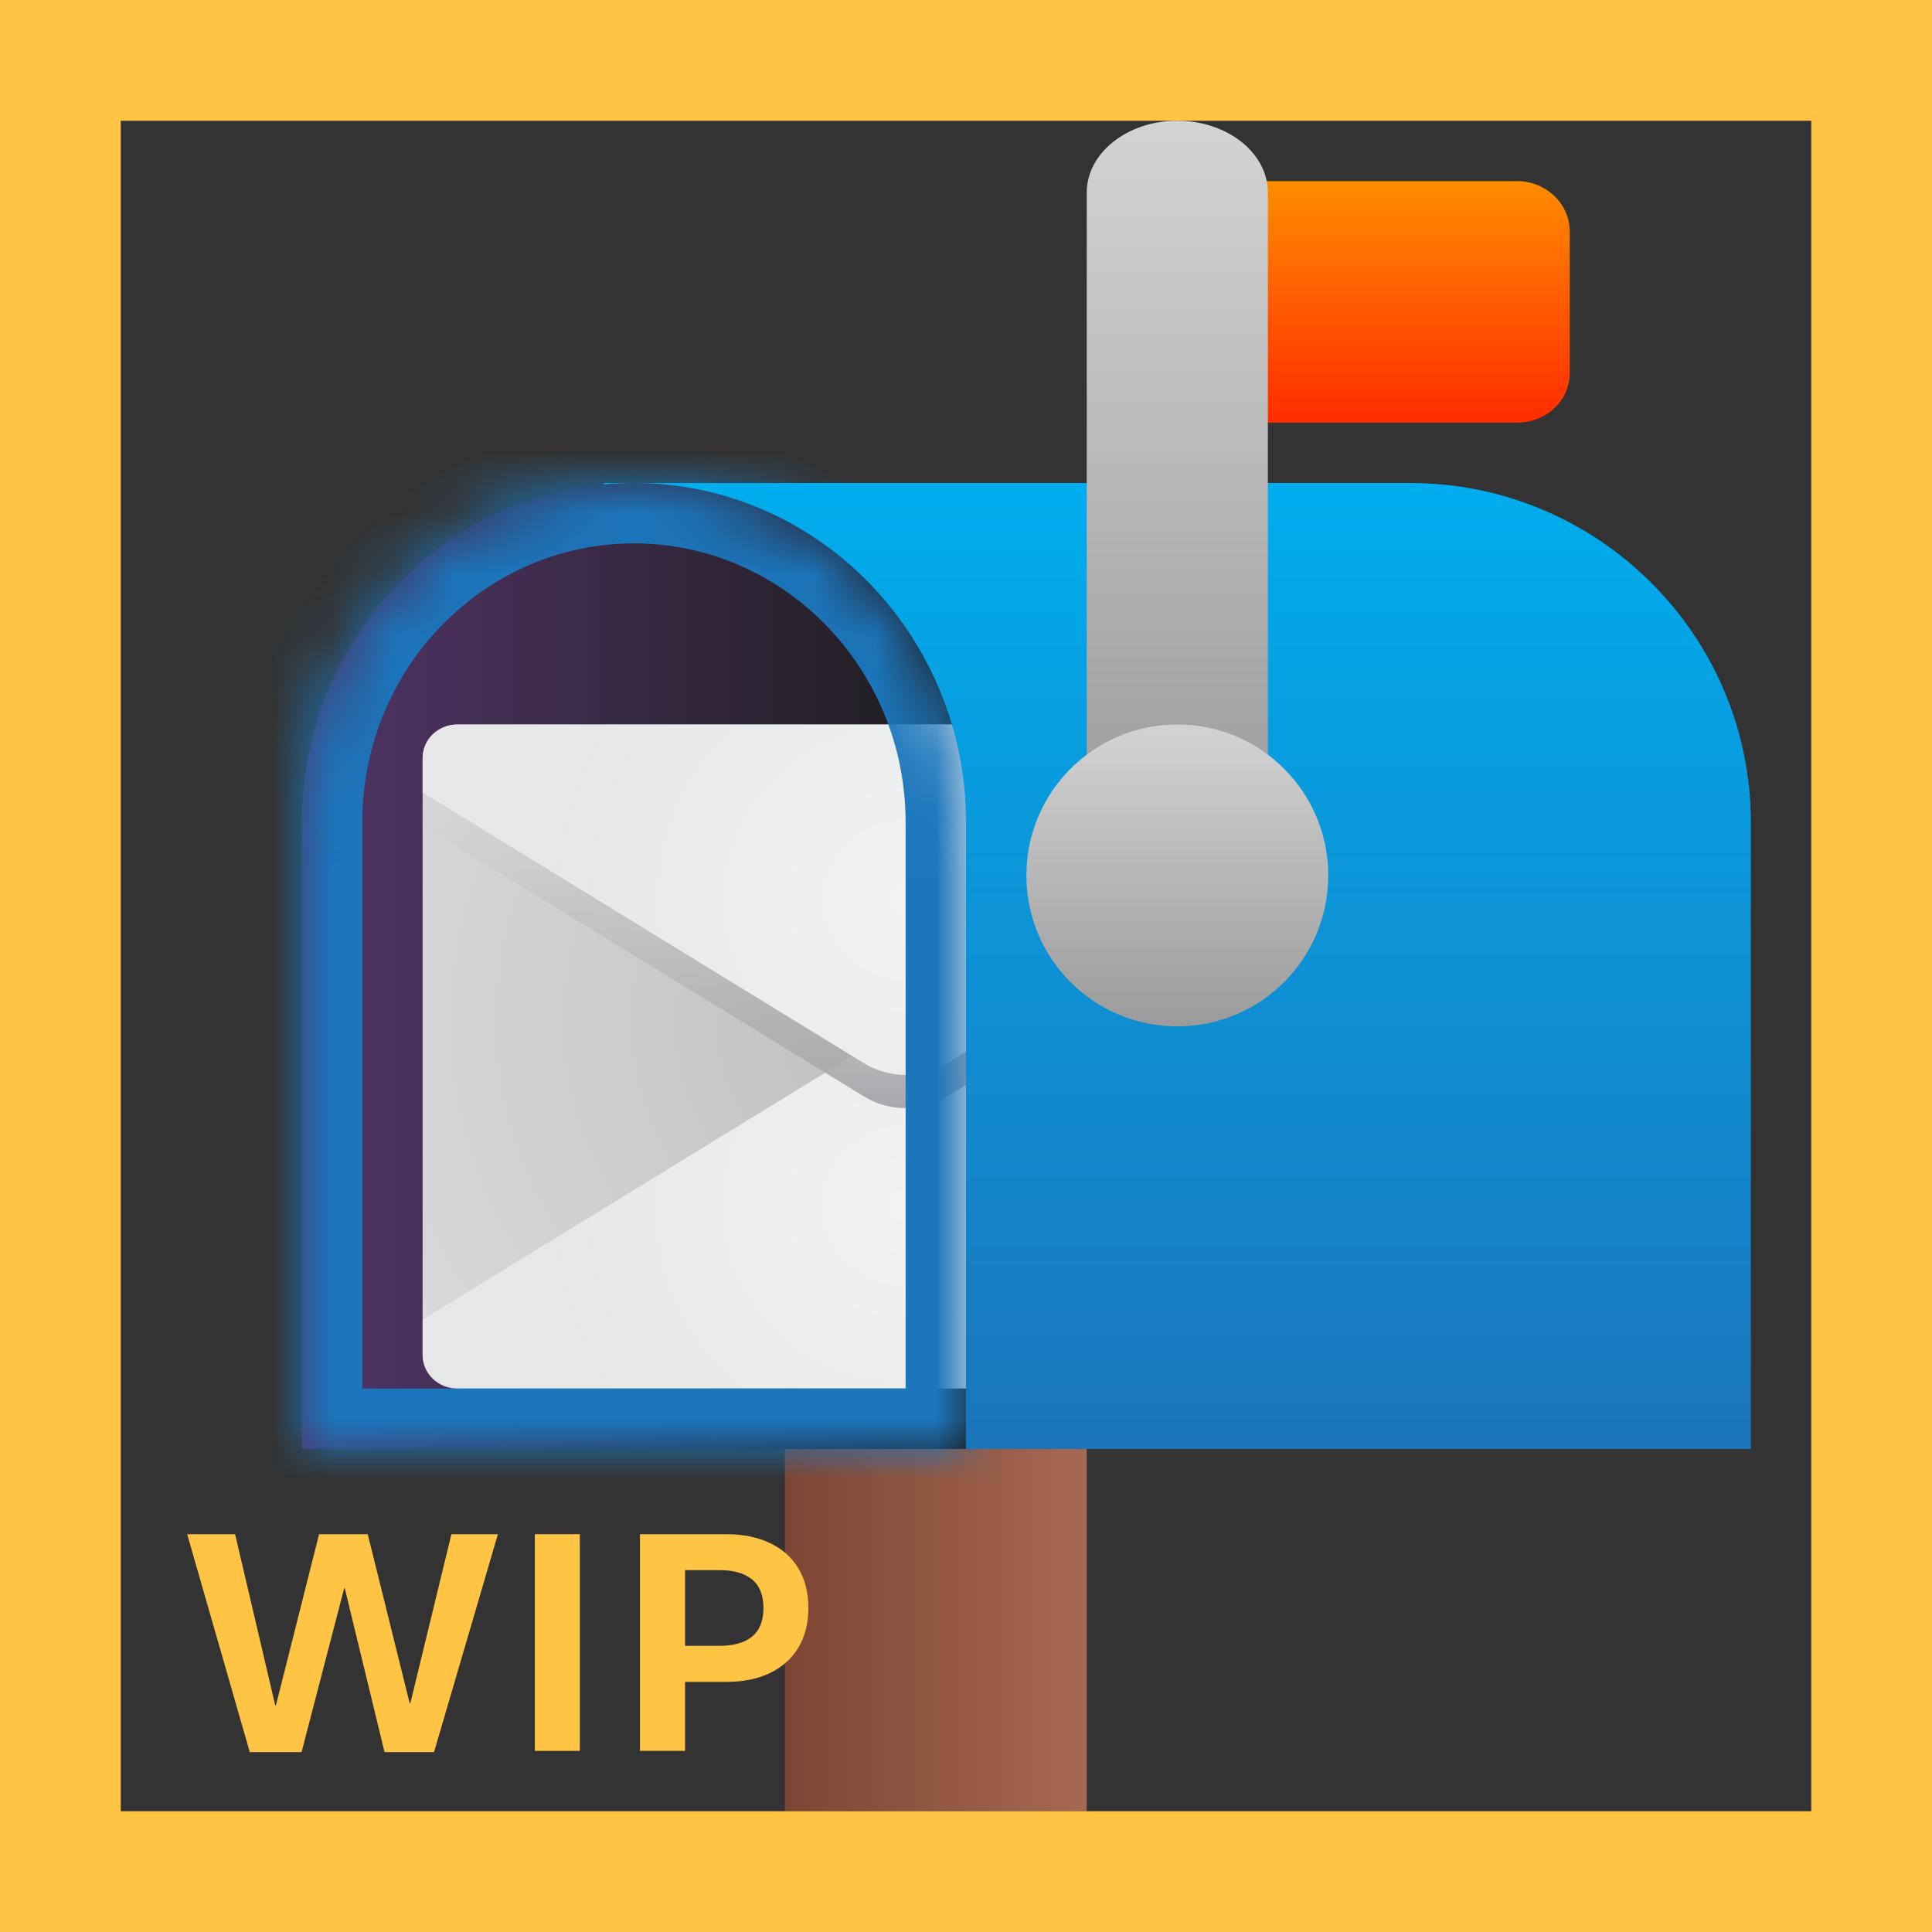 <svg width="32" height="32" viewBox="0 0 32 32" fill="none" xmlns="http://www.w3.org/2000/svg">
<rect x="0" y="0" width="32" height="32" fill="#333333" stroke="none"/>
<path d="M18 24H13V30H18V24Z" fill="url(#paint0_linear_18_22052)"/>
<path d="M10.5 8C7.465 8 5 10.521 5 13.625V24H16V13.625C16 10.521 13.535 8 10.5 8Z" fill="url(#paint1_linear_18_22052)"/>
<path d="M22.423 23H7.577C7.257 23 7 22.753 7 22.445V12.556C7 12.248 7.257 12 7.577 12H22.429C22.743 12 23 12.248 23 12.556V22.45C23 22.753 22.743 23 22.423 23Z" fill="url(#paint2_radial_18_22052)"/>
<path d="M23 21.856V22.433C23 22.741 22.743 22.989 22.423 22.989H7.577C7.257 22.983 7 22.736 7 22.433V21.856L15 16.95" fill="url(#paint3_radial_18_22052)"/>
<path d="M7 13.678V13.105C7 12.797 7.257 12.55 7.577 12.55H22.429C22.743 12.55 23 12.797 23 13.105V13.683L15.691 18.16C15.269 18.419 14.731 18.419 14.309 18.16L7 13.678Z" fill="url(#paint4_linear_18_22052)"/>
<path d="M7 13.127V12.556C7 12.248 7.257 12 7.577 12H22.429C22.743 12 23 12.248 23 12.556V13.133L15.691 17.61C15.269 17.869 14.731 17.869 14.309 17.61L7 13.127Z" fill="url(#paint5_radial_18_22052)"/>
<mask id="path-7-inside-1_18_22052" fill="white">
<path fill-rule="evenodd" clip-rule="evenodd" d="M16 24V13.625C16 10.521 13.535 8 10.5 8C7.465 8 5 10.521 5 13.625V24H9.711H15.355H16Z"/>
</mask>
<path d="M16 24V25H17V24H16ZM5 24H4V25H5V24ZM17 24V13.625H15V24H17ZM17 13.625C17 9.99 14.108 7 10.5 7V9C12.961 9 15 11.052 15 13.625H17ZM10.5 7C6.892 7 4 9.99 4 13.625H6C6 11.052 8.038 9 10.5 9V7ZM4 13.625V24H6V13.625H4ZM5 25H9.711V23H5V25ZM9.711 25H15.355V23H9.711V25ZM15.355 25H16V23H15.355V25Z" fill="#1B76BC" mask="url(#path-7-inside-1_18_22052)"/>
<path fill-rule="evenodd" clip-rule="evenodd" d="M10 8.023C10.165 8.008 10.332 8 10.5 8C13.535 8 16 10.521 16 13.625V24H17.711H23.355H29V13.625C29 10.521 26.47 8 23.355 8H10.5H10V8.023Z" fill="url(#paint6_linear_18_22052)"/>
<path d="M25.128 3H19.872C19.388 3 19 3.364 19 3.818V6.182C19 6.636 19.388 7 19.872 7H25.128C25.612 7 26 6.636 26 6.182V3.818C25.989 3.364 25.602 3 25.128 3Z" fill="url(#paint7_linear_18_22052)"/>
<path d="M19.5 2C18.672 2 18 2.533 18 3.189V12.811C18 13.467 18.672 14 19.5 14C20.328 14 21 13.467 21 12.811V3.189C21 2.533 20.328 2 19.5 2Z" fill="url(#paint8_linear_18_22052)"/>
<path d="M19.5 17C20.881 17 22 15.881 22 14.5C22 13.119 20.881 12 19.5 12C18.119 12 17 13.119 17 14.5C17 15.881 18.119 17 19.5 17Z" fill="url(#paint9_linear_18_22052)"/>
<path d="M4.995 29.02H4.137L3.1 25.411H3.894L4.559 28.247H4.57L5.285 25.411H6.091L6.785 28.209H6.797L7.477 25.411H8.247L7.189 29.02H6.369L5.71 26.305H5.701L4.995 29.02Z" fill="#FFC444"/>
<path d="M9.604 29H8.859V25.411H9.604V29Z" fill="#FFC444"/>
<path d="M10.6 29V25.411H12.032C12.306 25.411 12.544 25.459 12.747 25.555C12.952 25.65 13.11 25.79 13.222 25.974C13.333 26.157 13.389 26.377 13.389 26.633C13.389 26.889 13.333 27.108 13.222 27.292C13.11 27.476 12.952 27.616 12.747 27.714C12.544 27.81 12.306 27.857 12.032 27.857H11.347V29H10.6ZM11.918 27.26C12.152 27.26 12.332 27.209 12.457 27.107C12.582 27.004 12.645 26.846 12.645 26.633C12.645 26.42 12.582 26.263 12.457 26.161C12.332 26.058 12.152 26.006 11.918 26.006H11.347V27.26H11.918Z" fill="#FFC444"/>
<path d="M0 0V-2H-2V0H0ZM32 0H34V-2H32V0ZM32 32V34H34V32H32ZM0 32H-2V34H0V32ZM0 2H32V-2H0V2ZM30 0V32H34V0H30ZM32 30H0V34H32V30ZM2 32V0H-2V32H2Z" fill="#FFC444"/>
<defs>
<linearGradient id="paint0_linear_18_22052" x1="12.996" y1="27.006" x2="17.996" y2="27.006" gradientUnits="userSpaceOnUse">
<stop stop-color="#7D4533"/>
<stop offset="1" stop-color="#A56953"/>
</linearGradient>
<linearGradient id="paint1_linear_18_22052" x1="5.004" y1="15.997" x2="16" y2="15.997" gradientUnits="userSpaceOnUse">
<stop offset="0.006" stop-color="#513468"/>
<stop offset="1" stop-color="#1C1C1C"/>
</linearGradient>
<radialGradient id="paint2_radial_18_22052" cx="0" cy="0" r="1" gradientUnits="userSpaceOnUse" gradientTransform="translate(15.123 16.913) scale(12.332 11.869)">
<stop stop-color="#BCBEC0"/>
<stop offset="1" stop-color="#E0E2E1"/>
</radialGradient>
<radialGradient id="paint3_radial_18_22052" cx="0" cy="0" r="1" gradientUnits="userSpaceOnUse" gradientTransform="translate(15 19.968) rotate(180) scale(6.076 5.848)">
<stop stop-color="#F1F2F2"/>
<stop offset="1" stop-color="#E6E7E8"/>
</radialGradient>
<linearGradient id="paint4_linear_18_22052" x1="15" y1="18.355" x2="15" y2="12.55" gradientUnits="userSpaceOnUse">
<stop stop-color="#A7A9AC"/>
<stop offset="0.286" stop-color="#ACAEB0" stop-opacity="0.713"/>
<stop offset="0.618" stop-color="#BABBBD" stop-opacity="0.38"/>
<stop offset="0.972" stop-color="#D1D1D1" stop-opacity="0.024"/>
<stop offset="0.996" stop-color="#D3D3D3" stop-opacity="0"/>
</linearGradient>
<radialGradient id="paint5_radial_18_22052" cx="0" cy="0" r="1" gradientUnits="userSpaceOnUse" gradientTransform="translate(15 14.903) scale(6.045 5.819)">
<stop stop-color="#F1F2F2"/>
<stop offset="1" stop-color="#E6E7E8"/>
</radialGradient>
<linearGradient id="paint6_linear_18_22052" x1="19.424" y1="7.999" x2="19.424" y2="23.926" gradientUnits="userSpaceOnUse">
<stop stop-color="#00ADEE"/>
<stop offset="1" stop-color="#1B75BB"/>
</linearGradient>
<linearGradient id="paint7_linear_18_22052" x1="22.496" y1="6.993" x2="22.496" y2="3.004" gradientUnits="userSpaceOnUse">
<stop stop-color="#FF2C00"/>
<stop offset="1" stop-color="#FF8C00"/>
</linearGradient>
<linearGradient id="paint8_linear_18_22052" x1="19.503" y1="14.008" x2="19.503" y2="2.001" gradientUnits="userSpaceOnUse">
<stop stop-color="#9B9B9B"/>
<stop offset="1" stop-color="#D3D3D3"/>
</linearGradient>
<linearGradient id="paint9_linear_18_22052" x1="19.502" y1="16.999" x2="19.502" y2="11.995" gradientUnits="userSpaceOnUse">
<stop stop-color="#9B9B9B"/>
<stop offset="1" stop-color="#D3D3D3"/>
</linearGradient>
</defs>
</svg>
